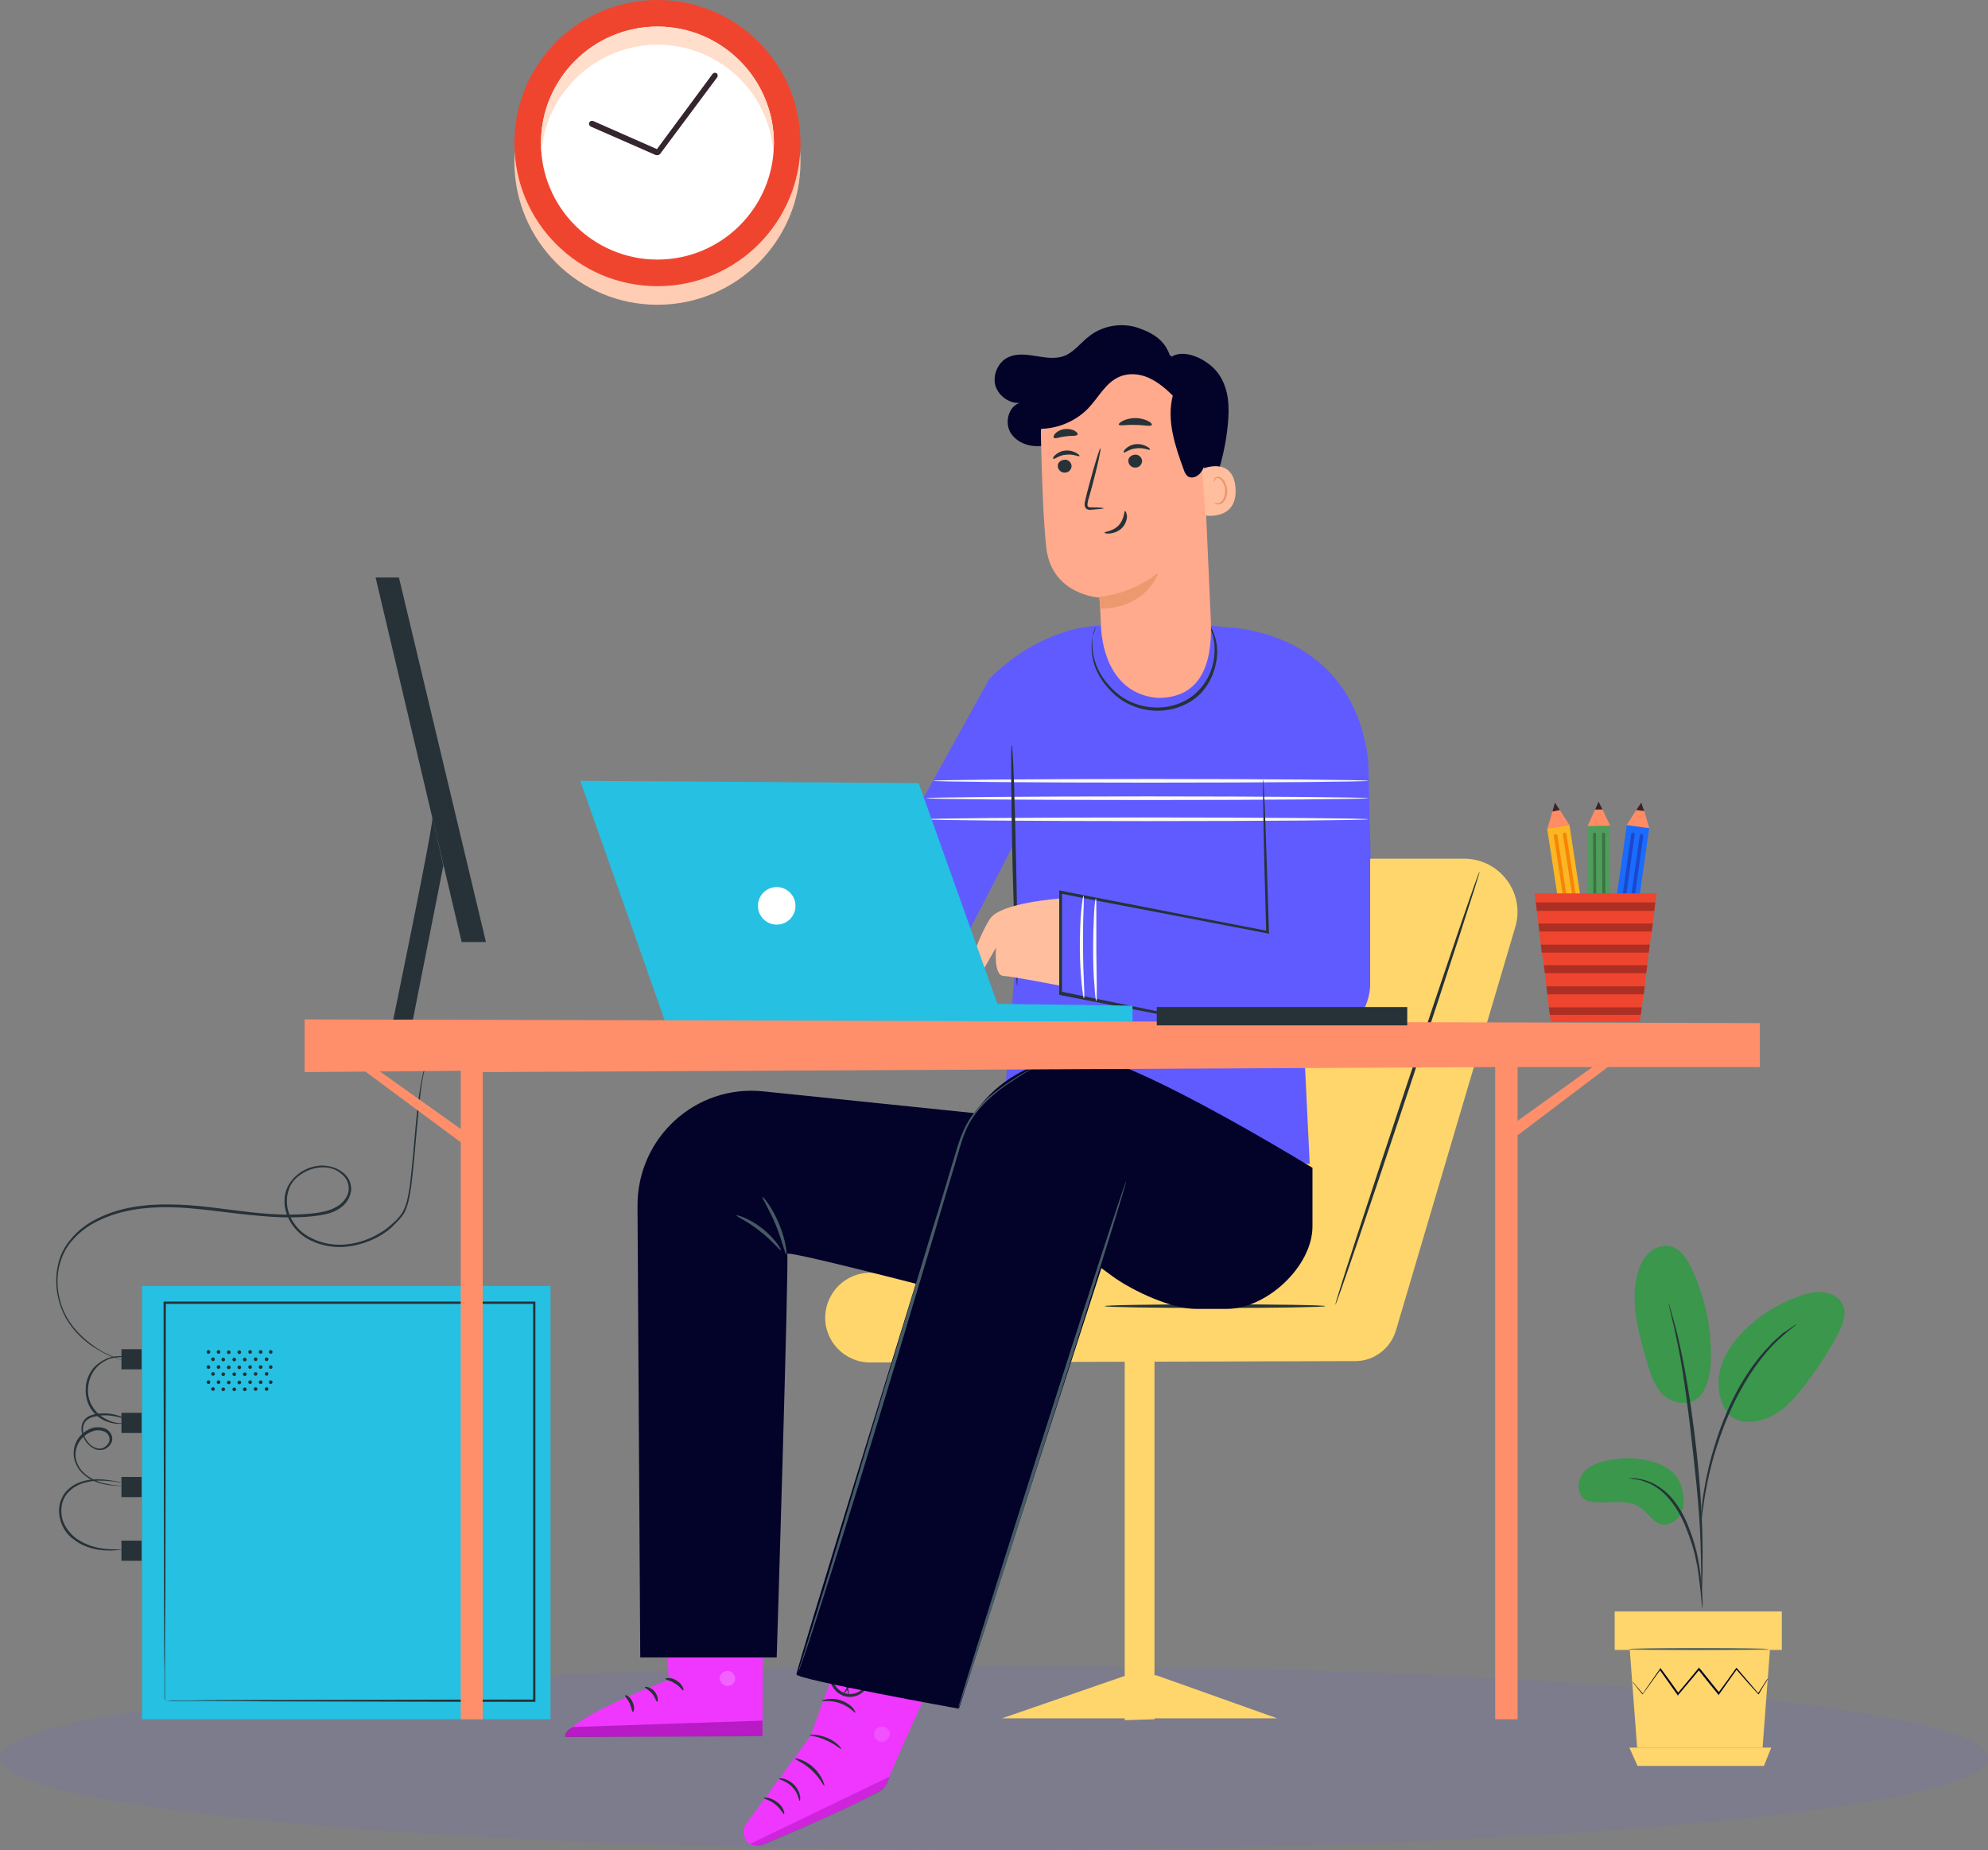 <svg width="647" height="602" viewBox="0 0 647 602" fill="none" xmlns="http://www.w3.org/2000/svg">
<rect x="0" y="0" width="647" height="602" fill="#808080" stroke="none"/>
<path opacity="0.1" d="M323.5 602C502.164 602 647 588.569 647 572C647 555.431 502.164 542 323.5 542C144.836 542 0 555.431 0 572C0 588.569 144.836 602 323.5 602Z" fill="#605BFF"/>
<path d="M510.787 268.439L503.52 269.552L511.93 324.46L519.197 323.347L510.787 268.439Z" fill="#FAB623"/>
<path d="M510.782 268.478L503.594 269.622L505.228 264.067L506.045 261.127L507.678 263.577L510.782 268.478Z" fill="#FF8C64"/>
<path d="M518.621 319.439L511.354 320.552L511.972 324.589L519.239 323.476L518.621 319.439Z" fill="#35252F"/>
<path d="M519.277 326.639L512.905 327.619C512.578 327.619 512.415 327.455 512.415 327.129L511.925 324.351L519.277 323.208L519.767 325.985C519.767 326.312 519.603 326.639 519.277 326.639Z" fill="#EF452F"/>
<path d="M507.676 263.577L505.226 264.067L506.043 261.127L507.676 263.577Z" fill="#35252F"/>
<path d="M511.373 320.555L518.64 319.442L518.195 316.535L510.928 317.648L511.373 320.555Z" fill="#F68407"/>
<path d="M505.718 272.072L511.926 312.752C511.926 313.079 512.253 313.242 512.579 313.242C512.906 313.242 513.07 312.915 513.07 312.588L506.861 271.909C506.861 271.582 506.535 271.419 506.208 271.419C505.881 271.419 505.718 271.746 505.718 272.072Z" fill="#F68407"/>
<path d="M508.657 271.583L514.866 312.262C514.866 312.589 515.192 312.752 515.519 312.752C515.846 312.752 516.009 312.426 516.009 312.099L509.801 271.419C509.801 271.093 509.474 270.929 509.148 270.929C508.821 270.929 508.657 271.256 508.657 271.583Z" fill="#F68407"/>
<path d="M523.928 268.63L516.576 268.654L516.757 324.2L524.109 324.176L523.928 268.63Z" fill="#4F9D5C"/>
<path d="M524.015 268.64L516.664 268.804L519.114 263.412L520.258 260.798L521.565 263.412L524.015 268.64Z" fill="#FF8C64"/>
<path d="M524.175 320.255L516.823 320.279L516.837 324.363L524.188 324.339L524.175 320.255Z" fill="#35252F"/>
<path d="M523.689 327.455H517.318C516.991 327.455 516.828 327.292 516.828 326.965V324.188H524.179V326.965C524.179 327.292 524.016 327.455 523.689 327.455Z" fill="#EF452F"/>
<path d="M521.566 263.414H519.116L520.259 260.8L521.566 263.414Z" fill="#35252F"/>
<path d="M516.821 320.281L524.173 320.257L524.163 317.317L516.811 317.34L516.821 320.281Z" fill="#3C7341"/>
<path d="M518.459 271.418L518.623 312.587C518.623 312.914 518.95 313.078 519.113 313.078C519.44 313.078 519.603 312.751 519.603 312.587L519.44 271.418C519.44 271.091 519.113 270.928 518.95 270.928C518.786 270.928 518.459 271.091 518.459 271.418Z" fill="#3C7341"/>
<path d="M521.402 271.419L521.565 312.589C521.565 312.915 521.892 313.079 522.055 313.079C522.382 313.079 522.545 312.752 522.545 312.589L522.382 271.419C522.382 271.092 522.055 270.929 521.892 270.929C521.565 270.929 521.402 271.092 521.402 271.419Z" fill="#3C7341"/>
<path d="M536.732 269.476L529.453 268.442L521.637 323.439L528.916 324.473L536.732 269.476Z" fill="#1B6BFE"/>
<path d="M536.758 269.459L529.407 268.478L532.511 263.577L534.145 261.127L535.125 263.904L536.758 269.459Z" fill="#FF8C64"/>
<path d="M529.509 320.522L522.23 319.488L521.656 323.532L528.935 324.566L529.509 320.522Z" fill="#35252F"/>
<path d="M527.936 327.619L521.565 326.639C521.238 326.639 521.075 326.312 521.075 326.149L521.401 323.372L528.753 324.352L528.426 327.129C528.426 327.456 528.263 327.619 527.936 327.619Z" fill="#EF452F"/>
<path d="M535.125 263.904L532.511 263.577L534.145 261.127L535.125 263.904Z" fill="#35252F"/>
<path d="M522.182 319.371L529.46 320.406L529.874 317.494L522.595 316.46L522.182 319.371Z" fill="#1B48CA"/>
<path d="M530.876 271.419L525.158 312.099C525.158 312.426 525.322 312.752 525.648 312.752C525.975 312.752 526.302 312.589 526.302 312.262L532.02 271.583C532.02 271.256 531.856 270.929 531.53 270.929C531.203 270.929 530.876 271.093 530.876 271.419Z" fill="#1B48CA"/>
<path d="M533.655 271.909L527.937 312.589C527.937 312.916 528.1 313.242 528.427 313.242C528.754 313.242 529.081 313.079 529.081 312.752L534.799 272.073C534.799 271.746 534.635 271.419 534.309 271.419C533.982 271.256 533.818 271.583 533.655 271.909Z" fill="#1B48CA"/>
<path d="M539.211 290.697L538.721 293.638L538.394 296.415L537.904 300.5L537.577 303.114L536.923 307.361L536.597 309.975L536.107 314.06L535.78 316.673L535.29 320.921L534.963 323.535L534.309 327.783L533.983 330.233L533.656 332.521H504.739L504.412 330.233L504.086 327.783L503.596 323.535L503.269 320.921L502.779 316.673L502.452 314.06L501.798 309.975L501.472 307.361L500.982 303.114L500.655 300.5L500.165 296.415L499.838 293.638L499.348 290.697H539.211Z" fill="#EF452F"/>
<path d="M538.719 293.638L538.393 296.415H500.164L499.837 293.638H538.719Z" fill="#AD2F24"/>
<path d="M537.904 300.5L537.577 303.114H500.982L500.655 300.5H537.904Z" fill="#AD2F24"/>
<path d="M536.922 307.36L536.596 309.974H501.797L501.471 307.36H536.922Z" fill="#AD2F24"/>
<path d="M536.105 314.059L535.778 316.673H502.777L502.45 314.059H536.105Z" fill="#AD2F24"/>
<path d="M535.288 320.922L534.961 323.536H503.594L503.267 320.922H535.288Z" fill="#AD2F24"/>
<path d="M534.307 327.781L533.98 330.232H504.41L504.083 327.781H534.307Z" fill="#AD2F24"/>
<path d="M213.965 99.167C239.68 99.167 260.526 78.321 260.526 52.606C260.526 26.891 239.68 6.045 213.965 6.045C188.251 6.045 167.405 26.891 167.405 52.606C167.405 78.321 188.251 99.167 213.965 99.167Z" fill="#FFCDB3"/>
<path d="M213.966 93.122C239.681 93.122 260.527 72.276 260.527 46.561C260.527 20.846 239.681 0 213.966 0C188.251 0 167.405 20.846 167.405 46.561C167.405 72.276 188.251 93.122 213.966 93.122Z" fill="#EF452F"/>
<path d="M213.964 84.462C234.876 84.462 251.866 67.472 251.866 46.56C251.866 25.648 234.876 8.658 213.964 8.658C193.053 8.658 176.062 25.648 176.062 46.56C176.062 67.472 193.053 84.462 213.964 84.462Z" fill="white"/>
<path d="M176.062 46.56C176.062 47.54 176.062 48.52 176.225 49.501C177.696 30.059 194.196 14.539 213.964 14.539C233.895 14.539 250.233 29.896 251.703 49.501C251.703 48.52 251.866 47.54 251.866 46.56C251.866 25.648 234.876 8.658 213.964 8.658C193.053 8.658 176.062 25.648 176.062 46.56Z" fill="#FFDECB"/>
<path d="M213.965 50.482C214.292 50.482 214.619 50.319 214.782 50.155L233.406 25.159C233.733 24.669 233.57 24.179 233.243 23.852C232.753 23.526 232.263 23.689 231.936 24.016L213.802 48.522L193.054 39.373C192.563 39.209 192.073 39.373 191.747 39.863C191.583 40.353 191.747 40.843 192.237 41.17L213.475 50.482C213.638 50.482 213.802 50.482 213.965 50.482Z" fill="#35252F"/>
<path d="M493.165 301.607L454.268 433.049C452.48 438.862 447.115 442.885 441.154 442.885L283.184 443.332C274.838 443.332 268.132 436.328 268.579 427.982C269.026 420.233 275.434 414.123 283.184 414.123H343.54L391.974 279.401H476.473C488.098 279.401 496.443 290.578 493.165 301.607Z" fill="#FFD66B"/>
<path d="M395.402 425.598C375.566 425.598 359.486 425.331 359.486 425.002C359.486 424.672 375.566 424.406 395.402 424.406C415.238 424.406 431.318 424.672 431.318 425.002C431.318 425.331 415.238 425.598 395.402 425.598Z" fill="#263238"/>
<path d="M481.54 283.574C481.242 283.425 470.512 314.87 457.547 353.916C444.581 392.812 434.298 424.406 434.596 424.555C434.894 424.704 445.624 393.259 458.59 354.214C471.555 315.317 481.838 283.574 481.54 283.574Z" fill="#263238"/>
<path d="M366.044 559.724L375.731 559.426V442.886H366.044V559.724Z" fill="#FFD66B"/>
<path d="M415.67 559.127H326.104L366.64 545.118H376.326L415.67 559.127Z" fill="#FFD66B"/>
<path d="M438.324 249.147L423.57 323.214L426.253 378.802L326.553 362.26L330.428 313.677L330.577 273.439L306.136 320.83L287.06 284.02L321.933 220.981C328.341 214.424 335.793 209.506 344.734 206.227C349.056 204.588 353.676 203.694 359.041 203.545C370.516 207.121 381.991 207.121 393.616 203.545C394.957 203.694 396.894 203.843 399.428 204.141C399.577 204.141 399.726 204.141 399.875 204.141C421.037 206.674 437.132 224.26 438.324 245.571V249.147Z" fill="#605BFF"/>
<path d="M399.279 204.14C399.279 204.14 440.261 204.438 445.328 247.657L446.073 279.4L410.754 279.102L399.279 204.14Z" fill="#605BFF"/>
<path d="M301.366 259.729C301.366 260.027 333.556 260.325 373.347 260.325C413.138 260.325 445.328 260.027 445.328 259.729C445.328 259.43 413.138 259.132 373.347 259.132C333.556 259.132 301.366 259.43 301.366 259.729Z" fill="#FAFAFA"/>
<path d="M301.366 266.584C301.366 266.882 333.556 267.18 373.347 267.18C413.138 267.18 445.328 266.882 445.328 266.584C445.328 266.286 413.138 265.988 373.347 265.988C333.556 265.988 301.366 266.286 301.366 266.584Z" fill="#FAFAFA"/>
<path d="M303.751 254.066C303.751 254.364 335.494 254.662 374.539 254.662C413.585 254.662 445.328 254.364 445.328 254.066C445.328 253.768 413.585 253.47 374.539 253.47C335.345 253.47 303.751 253.768 303.751 254.066Z" fill="#FAFAFA"/>
<path d="M331.024 320.831C331.322 320.831 331.173 303.245 330.726 281.636C330.279 260.027 329.683 242.442 329.236 242.442C328.937 242.442 329.087 260.027 329.534 281.636C330.13 303.245 330.726 320.831 331.024 320.831Z" fill="#263238"/>
<path d="M345.032 292.366C345.032 292.366 325.658 293.708 322.231 298.924C318.803 303.99 313.438 318.595 315.375 318.744C317.462 318.893 318.803 317.701 318.803 317.701L324.168 308.312C324.168 308.312 323.274 317.403 326.552 317.552C329.682 317.701 345.479 320.831 345.479 320.831L345.032 292.366Z" fill="#FFBE9D"/>
<path d="M445.925 270.905V320.83C445.328 332.454 434.3 340.799 422.974 338.415L344.883 322.32L345.032 290.279L412.393 303.244L413.287 269.415L445.925 270.905Z" fill="#605BFF"/>
<path d="M401.364 334.392C401.364 334.392 401.066 334.243 400.321 334.094C399.576 333.945 398.533 333.647 397.341 333.349C394.658 332.753 390.783 332.007 385.865 330.964C375.881 328.878 361.872 326.046 345.181 322.619L345.628 323.066C345.628 313.081 345.628 301.904 345.628 290.131L345.032 290.727C349.503 291.621 354.122 292.515 358.742 293.409C378.414 297.135 396.893 300.712 412.392 303.692L412.989 303.841V303.245C412.541 288.342 412.094 275.973 411.796 267.18C411.647 262.858 411.498 259.58 411.349 257.195C411.349 256.152 411.2 255.258 411.2 254.513C411.2 253.917 411.051 253.619 411.051 253.619C411.051 253.619 411.051 253.917 411.051 254.513C411.051 255.258 411.051 256.003 411.051 257.195C411.051 259.58 411.2 263.007 411.2 267.329C411.349 276.122 411.647 288.491 412.094 303.394L412.69 302.947C397.192 299.966 378.712 296.39 359.04 292.515C354.271 291.621 349.652 290.727 345.33 289.833L344.734 289.683V290.28C344.734 302.053 344.734 313.081 344.734 323.215V323.662L345.181 323.811C361.872 327.09 375.881 329.772 385.865 331.709C390.783 332.604 394.658 333.349 397.341 333.796C398.682 333.945 399.576 334.243 400.47 334.392C401.066 334.392 401.364 334.392 401.364 334.392Z" fill="#263238"/>
<path d="M356.507 204.141C356.507 204.141 356.358 204.439 356.209 204.886C356.06 205.333 355.762 206.079 355.613 207.122C355.166 209.059 355.017 212.04 355.911 215.467C356.805 218.895 359.189 222.77 362.617 225.899C366.194 229.178 371.261 231.264 376.775 231.264C382.289 231.264 387.505 229.029 390.783 225.601C394.062 222.174 395.552 217.852 395.999 214.275C396.447 210.698 395.701 207.718 394.956 205.93C394.658 205.035 394.211 204.29 393.913 203.843C393.615 203.396 393.466 203.098 393.466 203.247C393.317 203.247 393.913 204.29 394.509 206.079C395.105 207.867 395.552 210.698 395.105 214.126C394.658 217.554 393.168 221.577 389.889 224.856C386.76 228.135 381.842 230.221 376.626 230.221C371.41 230.221 366.492 228.284 363.064 225.154C359.637 222.174 357.401 218.597 356.358 215.169C355.315 211.891 355.464 208.91 355.613 207.122C356.358 205.184 356.656 204.141 356.507 204.141Z" fill="#263238"/>
<path d="M352.78 324.854C352.929 324.854 352.929 322.917 352.78 319.936C352.631 316.956 352.482 312.783 352.482 308.163C352.482 303.543 352.482 299.37 352.631 296.39C352.78 293.409 352.78 291.472 352.631 291.472C352.482 291.472 352.184 293.26 351.886 296.39C351.588 299.37 351.439 303.692 351.439 308.312C351.439 312.932 351.737 317.105 352.035 320.234C352.333 323.066 352.631 325.003 352.78 324.854Z" fill="#FAFAFA"/>
<path d="M356.805 325.749C356.954 325.749 356.954 323.811 356.954 320.831C356.954 317.403 356.805 313.379 356.805 309.057C356.805 304.736 356.805 300.712 356.805 297.284C356.805 294.304 356.805 292.366 356.656 292.366C356.507 292.366 356.209 294.155 356.06 297.284C355.911 300.265 355.762 304.438 355.762 309.057C355.762 313.677 355.911 317.85 356.209 320.831C356.358 323.96 356.656 325.749 356.805 325.749Z" fill="#FAFAFA"/>
<path d="M278.564 524.105L263.81 564.79L242.797 593.552C241.307 595.639 241.903 598.619 243.99 599.961C245.182 600.706 246.672 600.855 248.013 600.259C256.508 596.682 287.506 583.717 288.4 580.736C289.443 577.159 309.413 533.494 309.413 533.494L278.564 524.105Z" fill="#EF37FF"/>
<g opacity="0.6">
<g opacity="0.6">
<path d="M244.139 599.962L289.592 578.054L288.996 579.694C288.4 581.184 287.357 582.376 286.015 583.121C282.29 585.059 271.858 590.424 248.46 600.26C246.97 600.856 245.331 600.707 244.139 599.962Z" fill="#93079F"/>
</g>
</g>
<g opacity="0.6">
<g opacity="0.6">
<g opacity="0.6">
<path opacity="0.6" d="M286.463 561.81C285.122 562.108 284.227 563.45 284.526 564.791C284.824 566.132 286.165 567.026 287.506 566.728C288.847 566.43 289.891 564.791 289.592 563.599C289.145 562.406 287.506 561.363 286.314 561.959" fill="white"/>
</g>
</g>
</g>
<path d="M260.234 585.952C259.936 585.952 259.936 583.567 257.849 581.481C255.912 579.395 253.528 579.097 253.528 578.799C253.528 578.65 254.124 578.501 255.167 578.799C256.21 579.097 257.402 579.693 258.594 580.885C259.638 582.077 260.234 583.418 260.383 584.462C260.532 585.356 260.383 585.952 260.234 585.952Z" fill="#263238"/>
<path d="M255.168 590.274C254.87 590.423 254.125 588.486 252.336 587.144C250.548 585.654 248.611 585.356 248.611 585.058C248.611 584.76 250.846 584.76 252.932 586.399C255.019 587.889 255.466 590.125 255.168 590.274Z" fill="#263238"/>
<path d="M268.281 581.035C267.983 581.184 266.791 578.352 264.109 575.968C261.426 573.434 258.595 572.54 258.744 572.242C258.744 571.944 262.022 572.54 264.854 575.223C267.685 577.905 268.43 581.035 268.281 581.035Z" fill="#263238"/>
<path d="M273.795 569.112C273.646 569.261 271.709 567.473 268.877 566.281C266.046 564.939 263.512 564.79 263.512 564.641C263.512 564.343 266.195 564.194 269.324 565.535C272.305 566.728 273.944 568.963 273.795 569.112Z" fill="#263238"/>
<path d="M278.415 557.339C278.266 557.488 276.478 555.253 273.348 554.209C270.219 553.017 267.536 553.762 267.536 553.464C267.536 553.315 268.132 553.017 269.325 552.868C270.517 552.719 272.156 552.719 273.796 553.315C275.435 553.911 276.776 554.805 277.521 555.7C278.266 556.594 278.415 557.19 278.415 557.339Z" fill="#263238"/>
<path d="M274.242 551.974C274.242 551.974 274.242 551.378 274.838 550.484C275.286 549.59 276.18 548.249 277.67 546.907C278.415 546.311 279.16 545.566 280.501 545.417C281.098 545.417 281.992 545.864 282.29 546.46C282.588 547.205 282.439 547.95 282.29 548.547C281.247 551.08 278.117 552.719 275.136 551.974C272.156 551.229 270.219 548.547 269.92 545.864C269.92 545.268 269.92 544.374 270.517 543.927C271.113 543.331 272.007 543.331 272.603 543.778C273.795 544.374 274.242 545.417 274.689 546.162C275.584 547.801 276.031 549.292 276.18 550.335C276.329 551.378 276.329 551.974 276.329 551.974C276.18 551.974 276.031 549.59 274.093 546.46C273.646 545.715 273.05 544.821 272.156 544.374C271.709 544.225 271.262 544.225 271.113 544.523C270.815 544.821 270.666 545.268 270.815 545.864C271.113 548.099 272.901 550.484 275.435 551.08C277.968 551.676 280.8 550.335 281.545 548.249C281.694 547.801 281.843 547.205 281.694 546.758C281.545 546.311 281.247 546.162 280.8 546.162C279.905 546.162 279.011 546.758 278.266 547.354C275.136 549.739 274.391 552.123 274.242 551.974Z" fill="#263238"/>
<path d="M216.27 513.524L217.612 546.608C217.612 546.608 184.527 558.977 184.08 565.088L248.162 564.939L248.312 513.375L216.27 513.524Z" fill="#EF37FF"/>
<g opacity="0.6">
<g opacity="0.6">
<path opacity="0.6" d="M237.431 543.777C238.623 544.075 239.518 545.565 239.22 546.757C238.922 547.949 237.58 548.844 236.239 548.546C235.047 548.248 233.855 546.608 234.302 545.416C234.749 544.224 236.388 543.181 237.58 543.926" fill="white"/>
</g>
</g>
<g opacity="0.6">
<path d="M248.163 564.939V559.872L186.465 561.958C186.465 561.958 183.634 563.15 183.932 565.237L248.163 564.939Z" fill="#93079F"/>
</g>
<path d="M216.568 546.31C216.568 546.608 218.208 546.757 219.698 547.8C221.337 548.694 222.082 550.185 222.38 550.036C222.678 550.036 222.231 548.098 220.294 546.906C218.357 545.565 216.419 546.012 216.568 546.31Z" fill="#263238"/>
<path d="M209.861 548.992C209.861 549.291 211.202 549.887 212.246 551.079C213.289 552.42 213.587 553.761 213.885 553.761C214.183 553.761 214.332 551.973 212.991 550.334C211.65 548.843 209.861 548.694 209.861 548.992Z" fill="#263238"/>
<path d="M205.987 557.04C206.285 557.04 206.732 555.55 205.838 553.761C205.093 551.973 203.602 551.377 203.453 551.675C203.304 551.973 204.198 552.867 204.944 554.208C205.54 555.699 205.689 557.04 205.987 557.04Z" fill="#263238"/>
<path d="M217.015 538.71C217.164 539.008 218.654 538.561 220.294 538.71C222.082 538.859 223.423 539.306 223.572 539.157C223.721 538.859 222.38 537.815 220.294 537.666C218.356 537.368 216.866 538.412 217.015 538.71Z" fill="#263238"/>
<g opacity="0.3">
<path opacity="0.3" d="M216.569 520.081L216.718 525.893L248.312 525.595V520.23L216.569 520.081Z" fill="black"/>
</g>
<path d="M216.866 532.004C216.866 532.153 218.058 532.302 220.145 532.004C221.188 531.855 222.231 531.557 223.572 530.96C224.169 530.662 224.765 530.364 225.361 529.917C225.659 529.768 225.957 529.47 226.255 529.172C226.553 528.874 226.851 527.98 226.404 527.533C226.106 527.086 225.51 526.788 225.063 526.788C224.616 526.788 224.169 526.937 223.87 526.937C223.125 527.086 222.529 527.384 221.933 527.682C220.741 528.278 219.698 529.023 218.953 529.619C217.462 530.961 217.015 532.153 217.015 532.302C217.164 532.451 217.909 531.408 219.4 530.215C220.145 529.619 221.188 529.023 222.231 528.576C222.827 528.278 223.423 528.129 224.02 527.98C224.765 527.831 225.212 527.831 225.51 528.129C225.51 528.278 225.51 528.278 225.51 528.427C225.361 528.576 225.063 528.725 224.765 529.023C224.169 529.321 223.572 529.768 223.125 530.066C222.082 530.662 220.89 530.961 219.996 531.259C218.207 531.706 216.866 531.855 216.866 532.004Z" fill="#263238"/>
<path d="M217.313 532.45C217.462 532.45 218.058 531.407 218.207 529.321C218.207 528.277 218.207 527.085 217.76 525.744C217.611 525.148 217.313 524.403 216.866 523.807C216.419 523.21 215.972 522.316 214.78 522.167C214.183 522.167 213.587 522.614 213.438 523.061C213.289 523.508 213.14 523.807 213.14 524.254C212.991 524.999 212.991 525.744 213.14 526.489C213.289 527.83 213.885 529.023 214.482 529.768C215.674 531.407 217.015 531.854 217.015 531.705C217.164 531.556 215.972 530.96 215.078 529.321C214.631 528.575 214.183 527.532 214.034 526.34C214.034 525.744 214.034 525.148 214.034 524.552C214.183 523.807 214.333 523.359 214.631 523.359C214.929 523.359 215.525 523.807 215.823 524.403C216.121 524.999 216.419 525.595 216.568 526.191C217.015 527.383 217.164 528.426 217.164 529.321C217.462 531.258 217.164 532.45 217.313 532.45Z" fill="#263238"/>
<path d="M248.311 355.108C286.164 358.982 336.387 364.198 336.387 364.198L329.532 425.896C329.532 425.896 255.763 406.373 256.21 408.013C256.806 409.652 252.782 539.307 252.782 539.307H208.372L207.478 392.514C207.329 370.309 226.255 352.872 248.311 355.108Z" fill="#030229"/>
<path d="M427.146 379.995V399.071C427.146 412.036 412.243 425.896 399.277 425.896H389.143C381.245 425.896 368.726 420.084 362.318 415.464L358.444 412.632L312.096 555.997C312.096 555.997 259.191 546.459 259.191 544.82C259.191 543.181 295.107 427.386 311.649 373.587C318.355 351.68 341.901 338.863 363.66 346.315C364.405 346.613 365.15 346.911 365.895 347.209C389.59 356.896 427.146 379.995 427.146 379.995Z" fill="#030229"/>
<path d="M259.34 544.969C259.34 544.969 259.489 544.82 259.638 544.522C259.787 544.075 259.936 543.628 260.234 543.032C260.681 541.691 261.426 539.753 262.321 537.071C264.109 531.855 266.493 524.403 269.474 515.015C275.435 496.386 283.334 470.455 291.977 441.842C296.299 427.535 300.323 413.824 304.048 401.455C305.837 395.196 307.625 389.384 309.264 383.87C310.159 381.038 310.904 378.505 311.649 375.822C312.394 373.289 313.139 370.755 314.033 368.52C315.822 364.049 318.653 360.621 321.485 357.939C324.316 355.256 326.999 353.319 329.383 351.829C331.619 350.338 333.407 349.146 334.748 348.401C335.344 348.103 335.791 347.805 336.09 347.507C336.388 347.358 336.537 347.209 336.537 347.209C336.537 347.209 336.388 347.209 336.09 347.507C335.642 347.656 335.195 347.954 334.599 348.252C333.258 348.997 331.47 350.04 329.234 351.531C326.85 353.021 324.167 354.958 321.187 357.492C318.355 360.174 315.375 363.602 313.437 368.222C312.394 370.457 311.649 372.991 310.904 375.524C310.159 378.058 309.264 380.74 308.519 383.423C306.88 388.937 305.092 394.898 303.154 401.008C299.429 413.377 295.256 427.088 290.934 441.395C282.29 470.008 274.541 495.79 268.878 514.716C266.046 523.956 263.662 531.557 262.023 536.922C261.277 539.455 260.532 541.542 260.085 542.883C259.936 543.479 259.787 544.075 259.638 544.522C259.34 544.671 259.34 544.969 259.34 544.969Z" fill="#455A64"/>
<path d="M248.163 389.533C247.865 389.682 250.398 393.556 252.485 398.623C254.571 403.69 255.465 408.161 255.912 408.161C256.21 408.161 255.763 403.541 253.528 398.176C251.292 392.811 248.312 389.235 248.163 389.533Z" fill="#455A64"/>
<path d="M239.668 395.493C239.519 395.791 243.394 397.431 247.269 400.56C251.292 403.69 253.826 406.968 254.124 406.819C254.422 406.67 252.187 402.945 248.014 399.666C243.841 396.387 239.668 395.195 239.668 395.493Z" fill="#455A64"/>
<path d="M311.798 556.146C312.096 556.295 324.615 517.846 339.667 470.455C354.867 423.064 366.79 384.465 366.492 384.465C366.194 384.316 353.675 422.766 338.623 470.157C323.571 517.548 311.5 555.997 311.798 556.146Z" fill="#455A64"/>
<path d="M368.577 332.455L217.015 333.946L188.849 254.067L298.981 254.812L324.614 326.643L368.577 327.239V332.455Z" fill="#26C0E2"/>
<path d="M252.783 300.862C249.408 300.862 246.673 298.127 246.673 294.752C246.673 291.378 249.408 288.642 252.783 288.642C256.158 288.642 258.893 291.378 258.893 294.752C258.893 298.127 256.158 300.862 252.783 300.862Z" fill="white"/>
<path d="M380.944 116.364C379.454 110.999 375.579 108.466 370.363 106.677C365.147 104.889 359.037 105.932 354.715 109.211C351.735 111.446 349.499 114.725 346.072 115.917C340.409 117.855 333.702 113.682 328.188 116.215C324.91 117.706 323.121 121.729 323.866 125.157C324.761 128.585 328.188 131.267 331.765 131.118C328.039 132.459 326.847 137.824 329.082 141.103C331.318 144.382 335.789 145.723 339.663 144.978C343.538 144.233 346.966 141.848 349.946 139.166C352.927 136.483 355.609 133.503 358.739 131.118C361.869 128.734 365.743 126.945 369.767 127.094C375.132 127.392 379.752 131.416 382.136 136.185C384.521 140.954 385.117 146.468 385.415 151.833C385.713 157.198 385.862 162.712 387.352 167.779C387.501 168.375 387.8 169.12 388.396 169.269C389.29 169.567 390.035 168.673 390.482 167.779C395.4 158.688 398.53 148.703 399.573 138.42C400.169 132.459 400.02 126.796 396.741 121.878C393.314 116.811 384.968 113.086 380.944 116.364Z" fill="#030229"/>
<path d="M391.376 141.252L394.059 201.609C394.506 211.892 393.165 227.093 376.92 227.093C362.763 226.049 358.59 212.786 358.292 203.248C358.143 198.777 357.845 194.903 357.845 194.455C357.845 194.455 342.495 193.71 340.558 178.509C339.663 171.207 339.067 156.006 338.769 142.147C338.322 127.393 349.499 114.725 364.104 113.235L365.594 113.086C381.54 112.341 390.929 125.306 391.376 141.252Z" fill="#FFAA8C"/>
<path d="M357.695 194.158C357.695 194.158 367.382 193.86 376.92 186.408C376.92 186.408 373.343 197.884 358.142 198.033L357.695 194.158Z" fill="#EB996E"/>
<path d="M344.281 151.833C344.43 153.025 345.473 153.919 346.666 153.77C347.858 153.77 348.752 152.727 348.752 151.535C348.603 150.343 347.56 149.449 346.368 149.598C345.026 149.747 344.132 150.641 344.281 151.833Z" fill="#263238"/>
<path d="M342.791 149.299C343.089 149.597 344.579 148.107 346.964 147.958C349.348 147.66 351.136 148.703 351.285 148.405C351.434 148.256 351.136 147.809 350.242 147.362C349.497 146.915 348.156 146.467 346.666 146.617C345.175 146.766 343.983 147.511 343.387 148.107C342.791 148.554 342.642 149.15 342.791 149.299Z" fill="#263238"/>
<path d="M367.232 150.193C367.381 151.385 368.424 152.279 369.616 152.13C370.809 152.13 371.703 151.087 371.703 149.895C371.554 148.703 370.511 147.809 369.318 147.958C367.977 148.107 367.083 149.001 367.232 150.193Z" fill="#263238"/>
<path d="M365.743 147.213C366.041 147.511 367.531 146.021 369.916 145.872C372.3 145.574 374.088 146.617 374.237 146.319C374.386 146.17 374.088 145.723 373.194 145.276C372.449 144.829 371.108 144.382 369.617 144.531C368.127 144.68 366.935 145.425 366.339 146.021C365.743 146.617 365.594 147.064 365.743 147.213Z" fill="#263238"/>
<path d="M359.185 165.394C359.185 165.245 357.694 165.096 355.31 165.096C354.714 165.096 354.118 165.096 353.969 164.649C353.82 164.202 353.969 163.606 354.118 162.861C354.565 161.37 355.012 159.731 355.459 158.092C357.247 151.385 358.44 145.871 358.141 145.871C357.843 145.871 356.204 151.236 354.416 157.943C353.969 159.582 353.522 161.221 353.224 162.712C353.075 163.457 352.776 164.202 353.224 165.096C353.373 165.543 353.969 165.841 354.267 165.841C354.714 165.99 355.012 165.841 355.31 165.841C357.694 165.692 359.185 165.543 359.185 165.394Z" fill="#263238"/>
<path d="M366.19 166.288C365.743 166.288 366.041 168.822 364.103 170.908C362.166 172.995 359.334 172.995 359.483 173.293C359.483 173.442 360.08 173.74 361.272 173.591C362.464 173.442 363.954 172.995 365.146 171.802C366.339 170.61 366.786 168.971 366.786 167.928C366.637 166.885 366.339 166.288 366.19 166.288Z" fill="#263238"/>
<path d="M364.104 138.123C364.402 138.719 366.638 138.123 369.469 138.272C372.301 138.272 374.536 138.868 374.834 138.272C374.983 137.974 374.536 137.378 373.493 136.931C372.599 136.483 371.108 136.036 369.469 136.036C367.83 136.036 366.34 136.483 365.445 136.931C364.551 137.378 364.104 137.825 364.104 138.123Z" fill="#263238"/>
<path d="M342.942 142.444C343.389 142.891 345.028 142.146 346.816 141.997C348.754 141.699 350.393 141.997 350.691 141.401C350.84 141.103 350.542 140.656 349.797 140.209C349.052 139.762 347.86 139.464 346.518 139.613C345.177 139.762 344.134 140.358 343.538 140.954C342.942 141.55 342.793 142.146 342.942 142.444Z" fill="#263238"/>
<path d="M391.228 152.579C391.526 152.43 401.362 148.406 402.107 158.838C402.852 169.27 392.271 167.929 392.271 167.63C392.271 167.183 391.228 152.579 391.228 152.579Z" fill="#FFBE9D"/>
<path d="M395.102 163.309C395.102 163.309 395.251 163.458 395.549 163.607C395.847 163.756 396.443 163.756 396.89 163.607C397.934 163.16 398.828 161.372 398.679 159.434C398.679 158.54 398.381 157.646 397.934 156.901C397.486 156.156 397.039 155.709 396.443 155.56C395.847 155.41 395.549 155.858 395.4 156.156C395.251 156.454 395.4 156.603 395.251 156.752C395.251 156.752 394.953 156.603 395.102 156.156C395.102 156.007 395.251 155.709 395.4 155.41C395.698 155.261 395.996 155.112 396.443 155.112C397.188 155.112 398.083 155.858 398.53 156.603C398.977 157.348 399.275 158.391 399.424 159.434C399.573 161.521 398.53 163.607 397.188 164.054C396.443 164.352 395.847 164.054 395.549 163.905C395.251 163.607 395.102 163.458 395.102 163.309Z" fill="#EB996E"/>
<path d="M335.193 139.315C342.049 140.358 349.351 137.825 354.12 132.907C357.547 129.33 359.783 124.561 364.254 122.624C367.234 121.283 370.811 121.581 373.792 122.922C376.772 124.263 379.306 126.35 381.69 128.734C379.604 136.782 382.435 145.127 385.267 152.877C385.565 153.771 386.012 154.665 386.757 155.112C388.098 155.857 389.887 154.963 390.781 153.771C392.271 151.834 392.718 149.151 392.867 146.767C393.314 141.104 392.867 135.291 390.93 129.926C389.141 124.561 385.863 119.643 381.392 116.067C375.729 111.745 368.427 109.957 361.273 110.851C354.12 111.745 347.563 115.024 342.496 119.942C340.111 122.177 337.876 124.859 336.982 127.989" fill="#030229"/>
<path d="M541.6 477.113C536.235 474.431 529.976 473.984 524.163 475.027C521.034 475.623 517.755 476.517 515.52 478.902C513.433 481.286 512.986 485.459 515.371 487.545C516.861 488.738 518.947 488.887 520.885 488.887C525.505 488.887 530.572 487.993 534.297 490.824C536.384 492.463 537.874 494.997 540.258 495.891C542.792 496.636 545.474 495.146 546.816 492.91C548.157 490.675 548.157 487.843 547.561 485.459C547.71 485.31 546.965 479.796 541.6 477.113Z" fill="#3A974C"/>
<path d="M553.819 453.567C550.54 458.187 544.281 456.696 541.301 453.865C538.32 451.033 537.128 446.86 535.936 442.986C533.402 434.044 530.72 424.655 532.657 415.565C533.253 412.882 534.296 410.2 536.234 408.113C538.171 406.027 541.152 404.835 543.834 405.58C546.964 406.474 549.05 409.603 550.391 412.435C554.564 421.228 556.8 430.765 556.8 440.452C556.949 445.072 556.352 449.841 553.819 453.567Z" fill="#3A974C"/>
<path d="M562.761 460.273C559.184 456.1 558.588 449.99 560.078 444.774C561.717 439.558 565.145 435.087 569.318 431.362C574.087 427.04 579.75 423.761 585.86 421.675C588.244 420.781 590.778 420.185 593.311 420.483C595.845 420.781 598.378 421.973 599.571 424.208C601.359 427.487 599.571 431.511 597.782 434.789C594.653 440.601 590.927 446.115 586.903 451.331C583.625 455.504 579.899 459.677 574.981 461.465C570.063 463.403 564.847 463.105 562.313 459.677" fill="#3A974C"/>
<path d="M554.117 523.61C554.117 523.61 553.968 522.865 553.819 521.523C553.67 520.033 553.521 518.096 553.223 515.711C552.925 513.327 552.627 510.346 551.882 507.217C551.286 504.087 550.093 500.659 548.752 497.232C547.411 493.804 545.623 490.675 543.685 488.29C541.748 485.757 539.363 483.968 537.277 482.925C535.191 481.882 533.253 481.435 531.912 481.286C530.571 481.137 529.826 480.988 529.826 480.988C529.826 480.988 530.571 480.988 531.912 480.988C533.253 481.137 535.34 481.435 537.575 482.478C539.81 483.521 542.344 485.309 544.43 487.843C546.517 490.376 548.305 493.506 549.646 497.083C550.988 500.51 552.031 503.938 552.627 507.217C553.223 510.346 553.521 513.327 553.819 515.711C553.968 518.096 554.117 520.182 554.117 521.523C554.117 522.865 554.117 523.61 554.117 523.61Z" fill="#263238"/>
<path d="M553.67 519.139C553.67 519.139 553.67 518.841 553.67 518.096C553.67 517.351 553.67 516.457 553.67 515.264C553.67 512.88 553.67 509.303 553.521 504.981C553.372 496.338 552.627 486.949 551.137 473.834C549.795 461.465 548.007 447.009 546.07 437.621C545.623 435.534 545.175 433.597 544.877 431.958C544.43 430.318 544.132 428.828 543.834 427.636C543.536 426.593 543.387 425.698 543.238 424.953C543.089 424.357 543.089 424.059 543.089 424.059C543.089 424.059 543.238 424.357 543.387 424.953C543.536 425.698 543.834 426.593 544.132 427.636C544.43 428.828 544.877 430.169 545.325 431.958C545.772 433.597 546.219 435.534 546.666 437.621C548.603 446.115 550.541 458.038 552.031 471.152C553.521 484.416 554.117 496.338 554.117 505.13C554.117 509.452 554.117 513.029 553.968 515.413C553.968 516.606 553.819 517.5 553.819 518.245C553.67 518.841 553.67 519.139 553.67 519.139Z" fill="#263238"/>
<path d="M553.67 495.89C553.67 495.89 553.67 494.847 553.67 492.91C553.819 490.973 553.968 488.29 554.564 485.011C555.16 481.733 555.905 477.709 557.097 473.536C557.694 471.599 558.886 466.83 561.866 459.826C565.89 450.288 571.255 442.538 576.024 437.769C577.067 436.428 578.408 435.534 579.303 434.64C579.75 434.193 580.197 433.746 580.793 433.448C581.24 433.15 581.687 432.852 582.134 432.553C583.624 431.51 584.519 430.914 584.668 430.914C584.817 431.063 581.24 433.299 576.62 438.068C572 442.985 566.784 450.586 562.76 459.975C560.525 465.042 559.035 469.661 557.843 473.536C556.65 477.709 555.756 481.733 555.16 485.011C554.564 488.29 554.266 490.973 553.968 492.91C553.819 494.996 553.67 495.89 553.67 495.89Z" fill="#263238"/>
<path d="M576.025 536.873L573.64 568.616H532.807L530.422 536.873H576.025Z" fill="#FFD66B"/>
<path d="M525.503 524.355H579.898V536.873H525.503V524.355Z" fill="#FFD66B"/>
<path d="M574.072 574.605L576.466 568.644H530.268L532.944 574.605H574.072Z" fill="#FFD66B"/>
<path d="M531.316 547.157C531.316 547.157 531.316 547.306 531.465 547.455C531.614 547.604 531.763 547.902 532.061 548.2C532.657 548.945 533.402 549.988 534.445 551.181L534.594 551.33C536.085 549.243 538.022 546.561 540.406 543.282H540.108C541.897 545.816 543.834 548.498 545.92 551.479L546.069 551.777L546.218 551.479C548.305 548.945 550.689 546.263 553.074 543.282H552.627C552.776 543.431 552.925 543.58 553.074 543.729C555.16 546.412 557.247 548.945 559.184 551.33L559.333 551.628L559.482 551.33C561.568 548.349 563.506 545.667 565.294 543.133H564.996C567.828 546.412 570.212 549.094 572.149 551.181L572.298 551.33L572.447 551.181C573.342 549.541 574.087 548.349 574.683 547.455C574.981 547.008 575.13 546.71 575.279 546.412C575.428 546.114 575.428 546.114 575.428 546.114C575.428 546.114 575.279 546.263 575.13 546.412C574.981 546.71 574.683 547.008 574.534 547.306C573.938 548.2 573.193 549.392 572.149 551.032H572.298C570.51 548.945 568.126 546.114 565.294 542.835L565.145 542.686L564.996 542.835C563.208 545.368 561.27 548.051 559.184 550.883H559.631C557.694 548.498 555.607 545.816 553.521 543.282C553.372 543.133 553.223 542.984 553.074 542.835L552.925 542.537L552.776 542.835C550.391 545.666 548.156 548.498 545.92 551.032H546.367C544.281 548.051 542.344 545.368 540.555 542.984L540.406 542.686L540.257 542.984C538.022 546.263 535.936 549.094 534.594 551.181H534.743C533.7 549.988 532.806 548.945 532.21 548.2C531.912 547.902 531.763 547.604 531.614 547.455C531.316 547.306 531.316 547.157 531.316 547.157Z" fill="#030229"/>
<path d="M552.776 536.873C540.184 536.873 529.975 536.74 529.975 536.575C529.975 536.411 540.184 536.277 552.776 536.277C565.369 536.277 575.578 536.411 575.578 536.575C575.578 536.74 565.369 536.873 552.776 536.873Z" fill="#455A64"/>
<path d="M129.835 187.898L158.15 306.524H150.252L122.234 187.898H129.835Z" fill="#263238"/>
<path d="M140.715 265.988C141.162 268.223 127.749 332.902 127.749 332.902H134.157L144.291 281.636L140.715 265.988Z" fill="#263238"/>
<path d="M46.229 418.445H179.162V559.425H46.229V418.445Z" fill="#26C0E2"/>
<path d="M39.523 439.01H46.08V445.567H39.523V439.01Z" fill="#263238"/>
<path d="M39.523 459.725H46.08V466.282H39.523V459.725Z" fill="#263238"/>
<path d="M39.523 480.589H46.08V487.146H39.523V480.589Z" fill="#263238"/>
<path d="M39.523 501.303H46.08V507.86H39.523V501.303Z" fill="#263238"/>
<path d="M39.373 482.377C39.373 482.377 38.628 482.228 37.436 481.93C36.095 481.781 34.306 481.334 31.773 481.334C29.389 481.334 26.408 481.781 23.726 483.42C22.384 484.314 21.043 485.507 20.298 487.146C19.404 488.785 19.106 490.573 19.255 492.511C19.404 494.299 20 496.088 20.894 497.578C21.788 499.068 22.98 500.26 24.322 501.154C26.855 503.092 29.687 503.837 32.071 504.284C34.456 504.582 36.393 504.582 37.734 504.433C39.075 504.284 39.821 504.135 39.821 504.135C39.821 504.135 39.075 504.135 37.734 504.135C36.393 504.135 34.456 504.135 32.22 503.688C29.985 503.241 27.302 502.347 24.769 500.558C22.384 498.77 20.149 495.789 20 492.362C19.851 490.573 20.149 488.934 20.894 487.444C21.639 485.954 22.831 484.91 24.024 484.016C26.557 482.377 29.389 481.93 31.773 481.781C34.157 481.781 35.946 481.93 37.287 482.079C38.628 482.377 39.373 482.526 39.373 482.377Z" fill="#263238"/>
<path d="M41.013 461.811C41.013 461.811 40.864 461.662 40.417 461.364C39.97 461.215 39.374 460.917 38.48 460.619C36.691 460.023 34.009 459.576 30.879 460.172C30.134 460.321 29.24 460.619 28.495 461.066C27.75 461.513 27.005 462.408 26.707 463.451C26.11 465.388 26.856 467.624 28.197 469.412C28.942 470.306 29.836 471.051 30.879 471.498C31.923 471.945 33.413 471.945 34.456 471.349C35.499 470.753 36.542 469.561 36.542 468.22C36.542 466.878 35.648 465.537 34.456 464.941C33.264 464.345 31.923 464.345 30.581 464.494C29.389 464.792 28.197 465.388 27.303 466.133C25.365 467.624 24.173 469.859 24.024 472.094C23.726 474.33 24.62 476.416 25.663 478.056C26.856 479.695 28.346 480.738 29.687 481.483C32.668 482.974 35.35 483.272 37.139 483.421C38.033 483.421 38.778 483.57 39.225 483.57C39.672 483.57 39.97 483.57 39.97 483.57C39.97 483.57 38.927 483.421 37.139 483.272C35.35 482.973 32.817 482.675 29.985 481.185C28.644 480.44 27.154 479.397 26.11 477.907C25.067 476.416 24.322 474.479 24.62 472.393C24.918 470.306 25.962 468.369 27.75 467.027C28.644 466.282 29.687 465.835 30.73 465.537C31.774 465.239 32.966 465.388 34.009 465.835C35.052 466.282 35.648 467.326 35.648 468.369C35.648 469.412 34.903 470.306 34.009 470.902C33.115 471.498 31.923 471.498 31.028 471.051C29.985 470.753 29.24 470.008 28.644 469.263C27.303 467.773 26.707 465.686 27.154 463.898C27.601 462.11 29.24 461.215 30.879 460.917C34.009 460.172 36.542 460.619 38.331 461.066C40.119 461.364 41.013 461.961 41.013 461.811Z" fill="#263238"/>
<path d="M40.864 441.544C40.864 441.544 40.417 441.395 39.374 441.246C38.48 441.246 36.99 441.246 35.35 441.842C33.711 442.438 31.923 443.481 30.433 445.12C28.942 446.909 27.899 449.293 27.899 451.976C27.75 454.658 28.644 457.192 29.985 458.98C31.327 460.768 33.115 461.961 34.754 462.557C36.394 463.153 37.735 463.302 38.629 463.302C39.523 463.302 40.119 463.153 40.119 463.153C40.119 463.004 37.884 463.451 34.903 461.961C33.413 461.215 31.774 460.172 30.581 458.384C29.24 456.596 28.495 454.36 28.644 451.827C28.793 449.293 29.687 447.058 31.029 445.418C32.37 443.779 34.158 442.736 35.648 442.14C38.778 441.246 40.864 441.693 40.864 441.544Z" fill="#263238"/>
<path d="M139.669 343.632C139.669 343.632 139.073 344.526 138.477 346.315C137.881 348.103 137.285 350.785 136.689 354.362C136.093 357.939 135.645 362.261 135.198 367.179C134.751 372.245 134.304 377.909 133.559 384.317C133.41 385.956 133.112 387.446 132.814 389.086C132.516 390.725 132.069 392.364 131.324 393.855C130.578 395.345 129.386 396.686 128.045 397.878C126.704 399.071 125.362 400.263 123.723 401.157C120.594 403.094 116.868 404.436 112.993 404.883C109.118 405.33 104.946 404.734 101.22 402.796C97.494 401.008 94.514 397.431 93.62 393.258C93.172 391.172 93.321 388.937 94.067 386.85C94.812 384.764 96.302 383.125 98.239 381.932C100.028 380.74 102.263 379.995 104.499 379.846C106.734 379.697 109.118 380.293 110.907 381.783C111.801 382.528 112.546 383.274 112.993 384.317C113.44 385.36 113.589 386.403 113.44 387.595C112.993 389.831 111.354 391.768 109.267 392.811C107.181 394.004 104.797 394.451 102.412 394.749C100.028 395.047 97.643 395.196 95.408 395.196C90.639 395.345 86.019 394.898 81.548 394.451C72.457 393.407 63.665 391.917 55.319 391.917C46.974 391.768 38.777 392.96 31.922 396.388C28.494 398.027 25.514 400.263 23.278 402.945C20.894 405.628 19.403 408.757 18.807 411.887C17.466 418.295 18.956 424.256 21.341 428.727C23.874 433.198 27.302 436.179 30.134 438.116C33.114 440.053 35.648 441.246 37.436 441.842C39.224 442.438 40.118 442.736 40.118 442.736C40.118 442.736 39.82 442.587 39.373 442.438C38.926 442.289 38.181 441.991 37.436 441.693C35.648 440.947 33.114 439.904 30.282 437.818C27.451 435.731 24.023 432.751 21.639 428.429C19.254 424.107 17.913 418.146 19.254 412.036C20 409.055 21.341 405.926 23.725 403.392C25.961 400.859 28.941 398.623 32.22 397.133C38.926 393.855 46.974 392.662 55.319 392.811C63.665 392.96 72.457 394.451 81.548 395.345C86.168 395.792 90.788 396.239 95.557 396.09C97.941 396.09 100.326 395.941 102.71 395.643C105.095 395.345 107.628 394.898 109.715 393.706C111.95 392.513 113.738 390.427 114.185 387.893C114.483 386.701 114.185 385.36 113.738 384.168C113.142 382.975 112.397 382.081 111.354 381.336C109.416 379.846 106.883 379.25 104.499 379.25C102.114 379.399 99.73 380.144 97.792 381.485C95.855 382.826 94.216 384.615 93.321 386.85C92.427 389.086 92.427 391.47 92.874 393.557C93.918 398.027 97.047 401.604 100.922 403.541C104.797 405.479 109.118 406.075 112.993 405.628C117.017 405.181 120.743 403.839 124.021 401.902C125.661 400.859 127.151 399.816 128.343 398.474C129.684 397.133 130.877 395.941 131.771 394.302C132.516 392.662 132.963 391.023 133.261 389.384C133.559 387.744 133.857 386.105 134.006 384.615C134.751 378.356 135.198 372.544 135.645 367.477C136.092 362.41 136.54 358.088 136.987 354.66C137.434 351.083 138.03 348.401 138.626 346.613C138.924 345.718 139.073 344.973 139.371 344.675C139.52 343.781 139.669 343.632 139.669 343.632Z" fill="#263238"/>
<path d="M53.681 553.464C53.681 553.464 53.681 553.315 53.681 552.868C53.681 552.421 53.681 551.825 53.681 551.079C53.681 549.44 53.681 547.205 53.681 544.075C53.681 537.965 53.681 529.023 53.83 517.697C53.83 495.045 53.979 462.706 53.979 423.958L53.681 424.256C88.852 424.256 129.984 424.256 173.947 424.256L173.5 423.809C173.5 471.498 173.5 515.909 173.5 553.315L173.798 553.017C137.733 553.017 107.778 553.166 86.765 553.166C76.184 553.166 67.988 553.166 62.325 553.315C59.493 553.315 57.407 553.315 55.917 553.315C54.426 553.464 53.681 553.464 53.681 553.464C53.681 553.464 54.426 553.464 55.917 553.464C57.407 553.464 59.493 553.464 62.325 553.464C67.988 553.464 76.184 553.464 86.616 553.613C107.629 553.613 137.733 553.762 173.947 553.762H174.245V553.464C174.245 516.058 174.245 471.498 174.245 423.958V423.511H173.798C129.984 423.511 88.852 423.511 53.532 423.511H53.234V423.809C53.234 462.557 53.383 495.045 53.383 517.697C53.383 529.023 53.383 537.965 53.532 544.075C53.532 547.056 53.532 549.44 53.532 550.93C53.532 551.675 53.532 552.272 53.532 552.719C53.681 553.315 53.681 553.464 53.681 553.464Z" fill="#263238"/>
<path d="M88.106 440.501C87.777 440.501 87.51 440.234 87.51 439.905C87.51 439.576 87.777 439.309 88.106 439.309C88.435 439.309 88.702 439.576 88.702 439.905C88.702 440.234 88.435 440.501 88.106 440.501Z" fill="#263238"/>
<path d="M84.828 440.501C84.499 440.501 84.232 440.234 84.232 439.904C84.232 439.575 84.499 439.308 84.828 439.308C85.157 439.308 85.424 439.575 85.424 439.904C85.424 440.234 85.157 440.501 84.828 440.501Z" fill="#263238"/>
<path d="M81.4 440.501C81.07 440.501 80.803 440.234 80.803 439.904C80.803 439.575 81.07 439.308 81.4 439.308C81.729 439.308 81.996 439.575 81.996 439.904C81.996 440.234 81.729 440.501 81.4 440.501Z" fill="#263238"/>
<path d="M77.879 440.591C77.549 440.591 77.282 440.324 77.282 439.994C77.282 439.665 77.549 439.398 77.879 439.398C78.208 439.398 78.475 439.665 78.475 439.994C78.475 440.324 78.208 440.591 77.879 440.591Z" fill="#263238"/>
<path d="M74.451 440.591C74.122 440.591 73.855 440.324 73.855 439.994C73.855 439.665 74.122 439.398 74.451 439.398C74.78 439.398 75.047 439.665 75.047 439.994C75.047 440.324 74.78 440.591 74.451 440.591Z" fill="#263238"/>
<path d="M71.117 440.501C70.788 440.501 70.521 440.234 70.521 439.904C70.521 439.575 70.788 439.308 71.117 439.308C71.446 439.308 71.713 439.575 71.713 439.904C71.713 440.234 71.446 440.501 71.117 440.501Z" fill="#263238"/>
<path d="M67.84 440.501C67.51 440.501 67.243 440.234 67.243 439.904C67.243 439.575 67.51 439.308 67.84 439.308C68.169 439.308 68.436 439.575 68.436 439.904C68.436 440.234 68.169 440.501 67.84 440.501Z" fill="#263238"/>
<path d="M69.329 442.885C69 442.885 68.733 442.618 68.733 442.289C68.733 441.96 69 441.693 69.329 441.693C69.659 441.693 69.926 441.96 69.926 442.289C69.926 442.618 69.659 442.885 69.329 442.885Z" fill="#263238"/>
<path d="M72.663 442.975C72.334 442.975 72.067 442.709 72.067 442.379C72.067 442.05 72.334 441.783 72.663 441.783C72.992 441.783 73.259 442.05 73.259 442.379C73.259 442.709 72.992 442.975 72.663 442.975Z" fill="#263238"/>
<path d="M76.239 442.975C75.909 442.975 75.642 442.709 75.642 442.379C75.642 442.05 75.909 441.783 76.239 441.783C76.568 441.783 76.835 442.05 76.835 442.379C76.835 442.709 76.568 442.975 76.239 442.975Z" fill="#263238"/>
<path d="M79.667 442.975C79.337 442.975 79.071 442.709 79.071 442.379C79.071 442.05 79.337 441.783 79.667 441.783C79.996 441.783 80.263 442.05 80.263 442.379C80.263 442.709 79.996 442.975 79.667 442.975Z" fill="#263238"/>
<path d="M83.189 442.885C82.86 442.885 82.593 442.618 82.593 442.289C82.593 441.96 82.86 441.693 83.189 441.693C83.518 441.693 83.785 441.96 83.785 442.289C83.785 442.618 83.518 442.885 83.189 442.885Z" fill="#263238"/>
<path d="M86.765 442.885C86.436 442.885 86.169 442.618 86.169 442.289C86.169 441.96 86.436 441.693 86.765 441.693C87.094 441.693 87.361 441.96 87.361 442.289C87.361 442.618 87.094 442.885 86.765 442.885Z" fill="#263238"/>
<path d="M88.106 445.418C87.777 445.418 87.51 445.151 87.51 444.822C87.51 444.493 87.777 444.226 88.106 444.226C88.436 444.226 88.702 444.493 88.702 444.822C88.702 445.151 88.436 445.418 88.106 445.418Z" fill="#263238"/>
<path d="M84.828 445.418C84.499 445.418 84.232 445.151 84.232 444.822C84.232 444.493 84.499 444.226 84.828 444.226C85.157 444.226 85.424 444.493 85.424 444.822C85.424 445.151 85.157 445.418 84.828 445.418Z" fill="#263238"/>
<path d="M81.4 445.418C81.07 445.418 80.803 445.151 80.803 444.822C80.803 444.493 81.07 444.226 81.4 444.226C81.729 444.226 81.996 444.493 81.996 444.822C81.996 445.151 81.729 445.418 81.4 445.418Z" fill="#263238"/>
<path d="M77.879 445.508C77.549 445.508 77.282 445.241 77.282 444.912C77.282 444.583 77.549 444.316 77.879 444.316C78.208 444.316 78.475 444.583 78.475 444.912C78.475 445.241 78.208 445.508 77.879 445.508Z" fill="#263238"/>
<path d="M74.451 445.508C74.122 445.508 73.855 445.241 73.855 444.912C73.855 444.583 74.122 444.316 74.451 444.316C74.78 444.316 75.047 444.583 75.047 444.912C75.047 445.241 74.78 445.508 74.451 445.508Z" fill="#263238"/>
<path d="M71.117 445.418C70.788 445.418 70.521 445.151 70.521 444.822C70.521 444.493 70.788 444.226 71.117 444.226C71.446 444.226 71.713 444.493 71.713 444.822C71.713 445.151 71.446 445.418 71.117 445.418Z" fill="#263238"/>
<path d="M67.84 445.418C67.51 445.418 67.243 445.151 67.243 444.822C67.243 444.493 67.51 444.226 67.84 444.226C68.169 444.226 68.436 444.493 68.436 444.822C68.436 445.151 68.169 445.418 67.84 445.418Z" fill="#263238"/>
<path d="M69.329 447.653C69 447.653 68.733 447.386 68.733 447.057C68.733 446.728 69 446.461 69.329 446.461C69.659 446.461 69.926 446.728 69.926 447.057C69.926 447.386 69.659 447.653 69.329 447.653Z" fill="#263238"/>
<path d="M72.663 447.743C72.334 447.743 72.067 447.476 72.067 447.147C72.067 446.818 72.334 446.551 72.663 446.551C72.992 446.551 73.259 446.818 73.259 447.147C73.259 447.476 72.992 447.743 72.663 447.743Z" fill="#263238"/>
<path d="M76.239 447.743C75.909 447.743 75.642 447.476 75.642 447.147C75.642 446.818 75.909 446.551 76.239 446.551C76.568 446.551 76.835 446.818 76.835 447.147C76.835 447.476 76.568 447.743 76.239 447.743Z" fill="#263238"/>
<path d="M79.667 447.743C79.337 447.743 79.071 447.476 79.071 447.147C79.071 446.818 79.337 446.551 79.667 446.551C79.996 446.551 80.263 446.818 80.263 447.147C80.263 447.476 79.996 447.743 79.667 447.743Z" fill="#263238"/>
<path d="M83.189 447.653C82.86 447.653 82.593 447.386 82.593 447.057C82.593 446.728 82.86 446.461 83.189 446.461C83.518 446.461 83.785 446.728 83.785 447.057C83.785 447.386 83.518 447.653 83.189 447.653Z" fill="#263238"/>
<path d="M86.765 447.653C86.436 447.653 86.169 447.386 86.169 447.057C86.169 446.728 86.436 446.461 86.765 446.461C87.094 446.461 87.361 446.728 87.361 447.057C87.361 447.386 87.094 447.653 86.765 447.653Z" fill="#263238"/>
<path d="M88.106 450.337C87.777 450.337 87.51 450.07 87.51 449.741C87.51 449.411 87.777 449.144 88.106 449.144C88.436 449.144 88.702 449.411 88.702 449.741C88.702 450.07 88.436 450.337 88.106 450.337Z" fill="#263238"/>
<path d="M84.828 450.337C84.499 450.337 84.232 450.07 84.232 449.741C84.232 449.411 84.499 449.144 84.828 449.144C85.157 449.144 85.424 449.411 85.424 449.741C85.424 450.07 85.157 450.337 84.828 450.337Z" fill="#263238"/>
<path d="M81.4 450.337C81.07 450.337 80.803 450.07 80.803 449.741C80.803 449.411 81.07 449.144 81.4 449.144C81.729 449.144 81.996 449.411 81.996 449.741C81.996 450.07 81.729 450.337 81.4 450.337Z" fill="#263238"/>
<path d="M77.879 450.427C77.549 450.427 77.282 450.16 77.282 449.831C77.282 449.502 77.549 449.235 77.879 449.235C78.208 449.235 78.475 449.502 78.475 449.831C78.475 450.16 78.208 450.427 77.879 450.427Z" fill="#263238"/>
<path d="M74.451 450.427C74.122 450.427 73.855 450.16 73.855 449.831C73.855 449.502 74.122 449.235 74.451 449.235C74.78 449.235 75.047 449.502 75.047 449.831C75.047 450.16 74.78 450.427 74.451 450.427Z" fill="#263238"/>
<path d="M71.117 450.337C70.788 450.337 70.521 450.07 70.521 449.741C70.521 449.411 70.788 449.144 71.117 449.144C71.446 449.144 71.713 449.411 71.713 449.741C71.713 450.07 71.446 450.337 71.117 450.337Z" fill="#263238"/>
<path d="M67.84 450.337C67.51 450.337 67.243 450.07 67.243 449.741C67.243 449.411 67.51 449.144 67.84 449.144C68.169 449.144 68.436 449.411 68.436 449.741C68.436 450.07 68.169 450.337 67.84 450.337Z" fill="#263238"/>
<path d="M69.329 452.572C69 452.572 68.733 452.305 68.733 451.976C68.733 451.647 69 451.38 69.329 451.38C69.659 451.38 69.926 451.647 69.926 451.976C69.926 452.305 69.659 452.572 69.329 452.572Z" fill="#263238"/>
<path d="M72.663 452.662C72.334 452.662 72.067 452.396 72.067 452.066C72.067 451.737 72.334 451.47 72.663 451.47C72.992 451.47 73.259 451.737 73.259 452.066C73.259 452.396 72.992 452.662 72.663 452.662Z" fill="#263238"/>
<path d="M76.239 452.662C75.909 452.662 75.642 452.396 75.642 452.066C75.642 451.737 75.909 451.47 76.239 451.47C76.568 451.47 76.835 451.737 76.835 452.066C76.835 452.396 76.568 452.662 76.239 452.662Z" fill="#263238"/>
<path d="M79.667 452.662C79.337 452.662 79.071 452.396 79.071 452.066C79.071 451.737 79.337 451.47 79.667 451.47C79.996 451.47 80.263 451.737 80.263 452.066C80.263 452.396 79.996 452.662 79.667 452.662Z" fill="#263238"/>
<path d="M83.189 452.572C82.86 452.572 82.593 452.305 82.593 451.976C82.593 451.647 82.86 451.38 83.189 451.38C83.518 451.38 83.785 451.647 83.785 451.976C83.785 452.305 83.518 452.572 83.189 452.572Z" fill="#263238"/>
<path d="M86.765 452.572C86.436 452.572 86.169 452.305 86.169 451.976C86.169 451.647 86.436 451.38 86.765 451.38C87.094 451.38 87.361 451.647 87.361 451.976C87.361 452.305 87.094 452.572 86.765 452.572Z" fill="#263238"/>
<path d="M572.745 332.903V347.209H493.909V559.425H486.607V347.209L157.105 348.849V559.425H149.952V348.402L99.133 348.849V331.71L572.745 332.903Z" fill="#FF8F6B"/>
<path d="M522.225 344.378L491.078 366.732L493.909 369.414L525.205 345.719L522.225 344.378Z" fill="#FF8F6B"/>
<path d="M120.594 346.464L156.808 372.246L154.126 374.78L117.763 347.805L120.594 346.464Z" fill="#FF8F6B"/>
<path d="M376.474 327.686H457.993V333.647H376.474V327.686Z" fill="#263238"/>
</svg>
